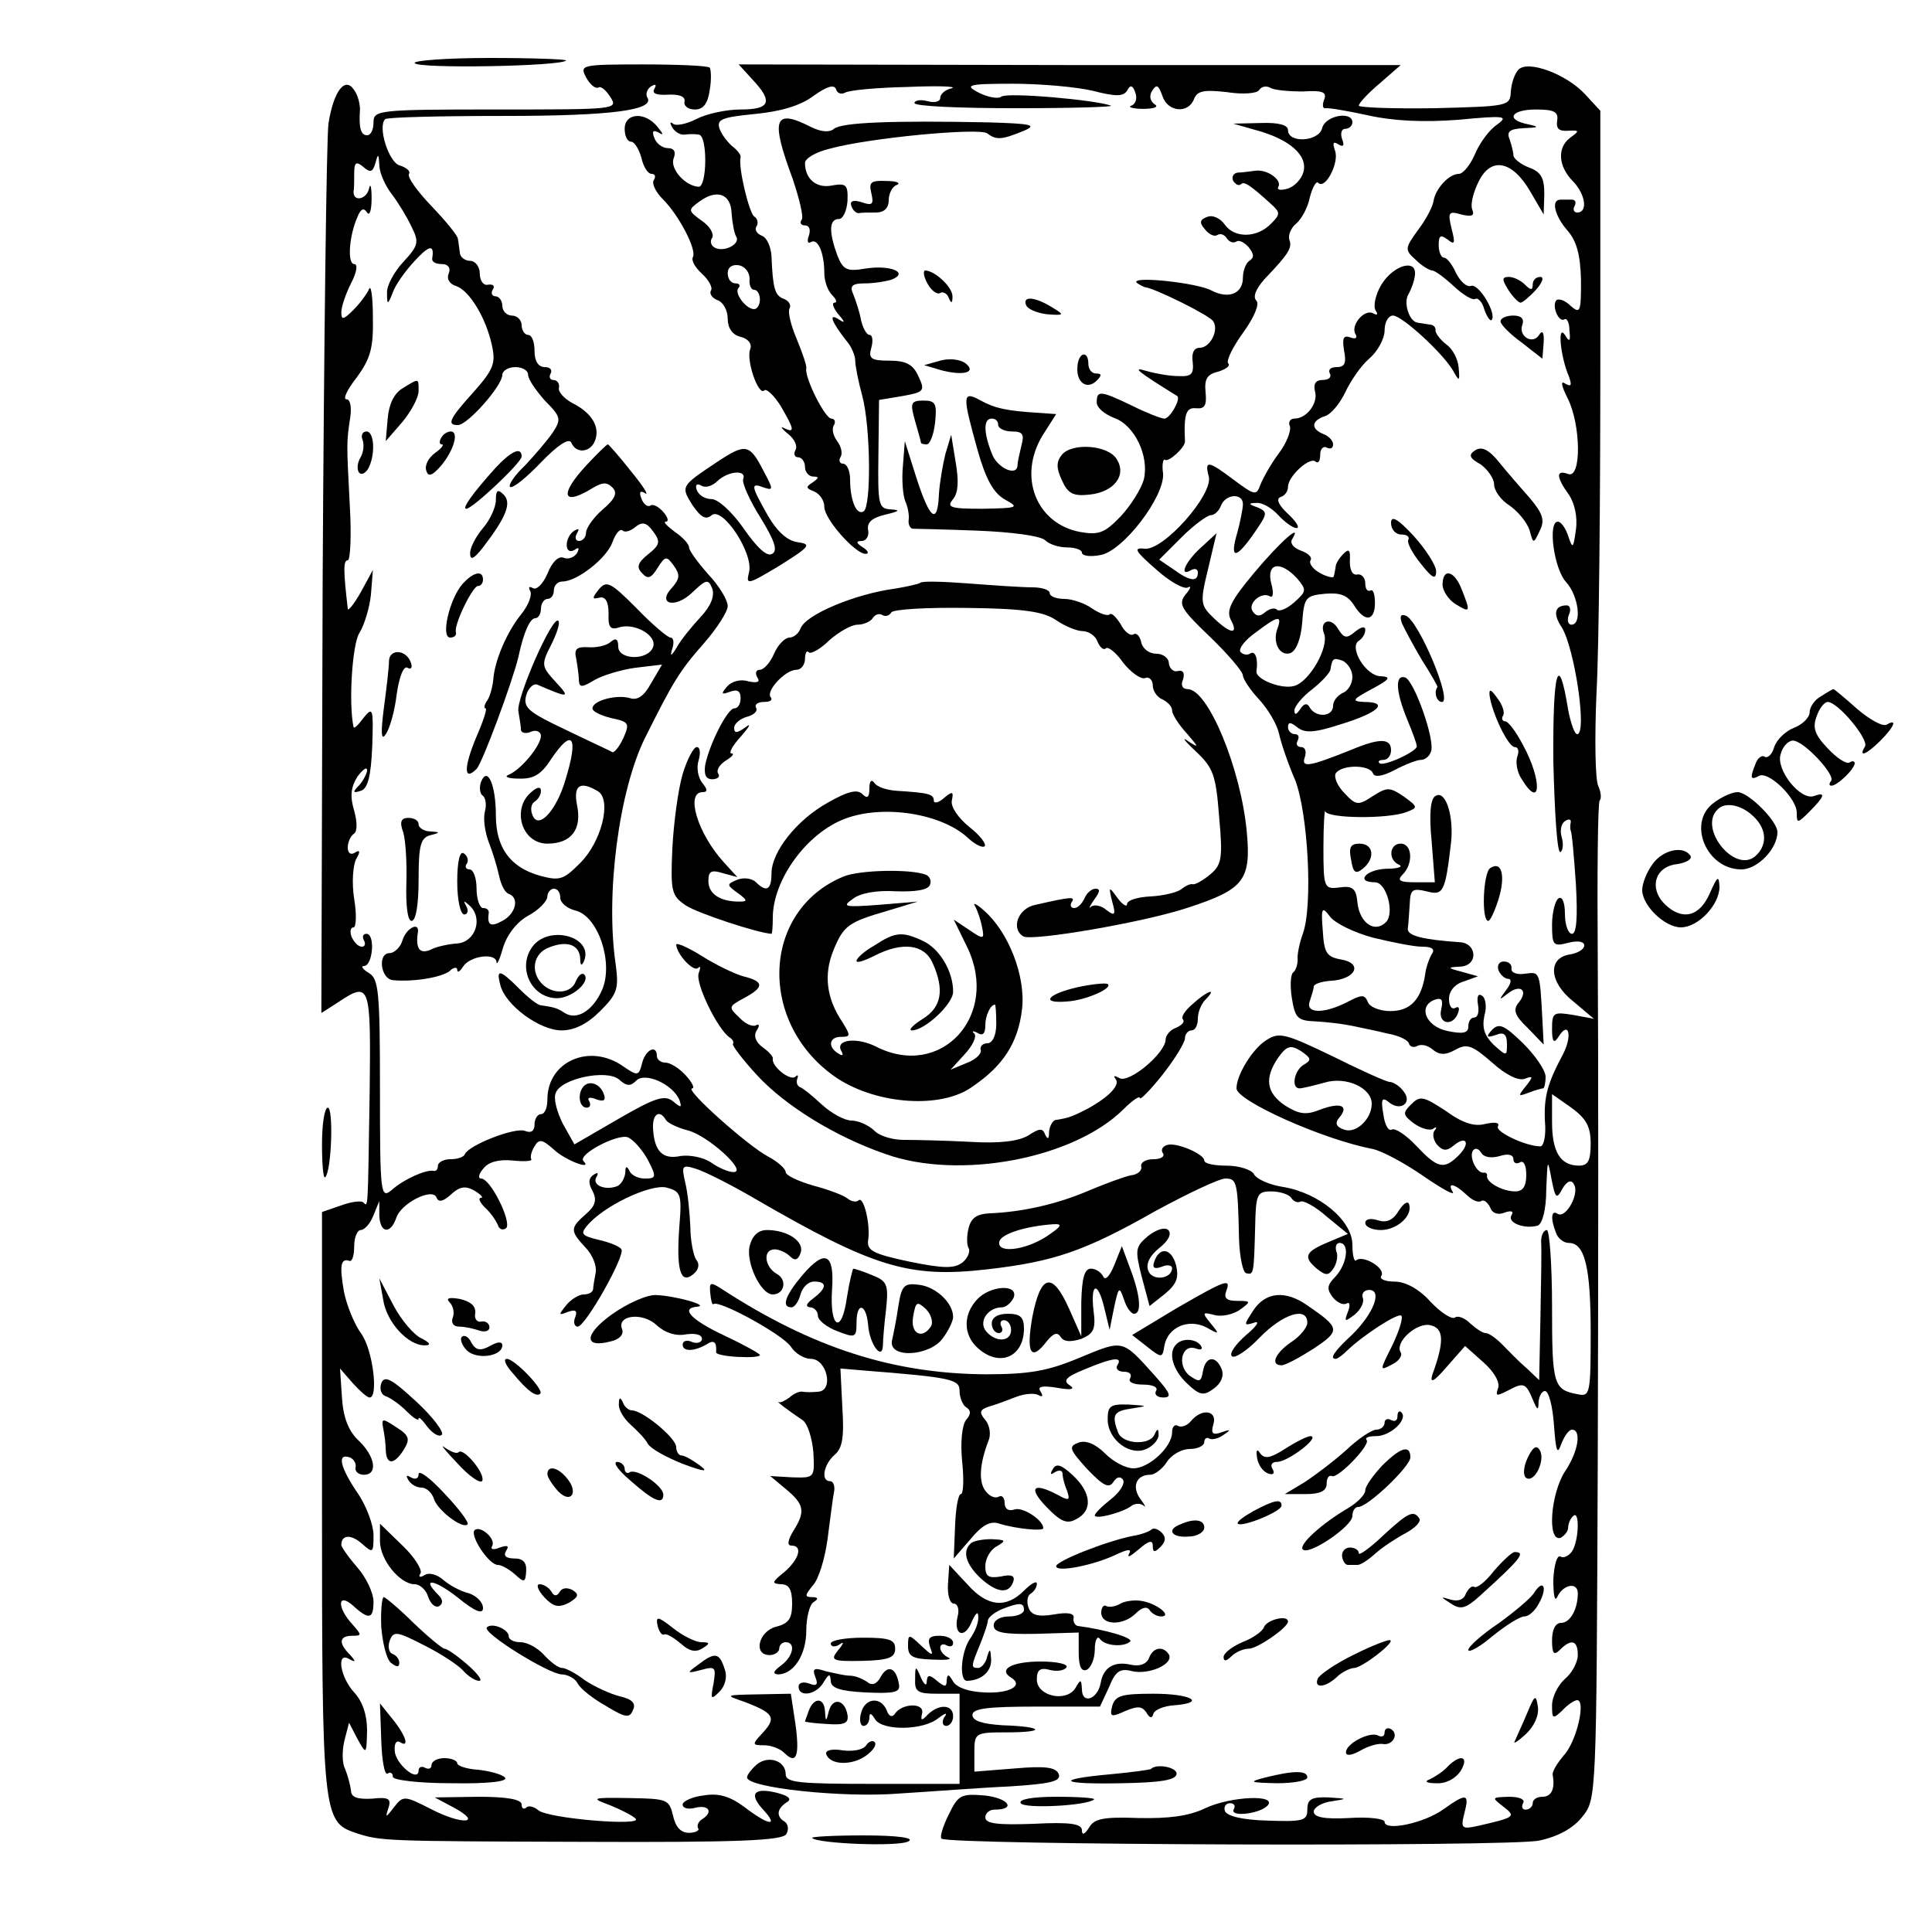 <?xml version="1.0" standalone="no"?>
<!DOCTYPE svg PUBLIC "-//W3C//DTD SVG 20010904//EN"
 "http://www.w3.org/TR/2001/REC-SVG-20010904/DTD/svg10.dtd">
<svg version="1.0" xmlns="http://www.w3.org/2000/svg"
 width="300pt" height="300pt" viewBox="0 0 300 300"
 preserveAspectRatio="xMidYMid meet">
<g transform="translate(0,300) scale(0.1,-0.1)"
fill="#000000" stroke="none">
<path d="M644 2902 c5 -9 227 -5 235 4 2 2 -51 4 -118 4 -67 0 -120 -4 -117
-8z"/>
<path d="M910 2880 c6 -11 14 -18 19 -16 4 3 12 -4 19 -15 12 -19 8 -19 -178
-19 -183 0 -190 -1 -190 -20 0 -11 -4 -20 -10 -20 -10 0 -13 12 -11 40 0 8 -3
22 -9 30 -14 22 -32 -1 -40 -52 -3 -24 -7 -344 -9 -712 l-2 -669 25 16 c51 34
52 30 50 -140 -3 -184 -2 -178 -10 -170 -3 3 -19 1 -35 -5 l-29 -10 0 -449 c0
-485 1 -498 52 -515 39 -13 44 -13 357 -14 237 -1 306 2 312 12 4 7 3 15 -2
19 -14 8 -13 20 2 30 9 5 5 10 -14 15 -36 9 -45 -1 -22 -26 25 -27 9 -25 -29
4 -23 17 -40 22 -64 18 -17 -2 -32 -9 -32 -14 0 -6 9 -8 20 -5 21 5 28 -7 10
-18 -6 -4 -8 -10 -6 -14 3 -3 -4 -7 -14 -7 -13 0 -21 9 -25 27 -6 25 -9 26
-68 27 -59 1 -60 0 -30 -11 17 -7 35 -16 40 -21 12 -12 -135 0 -151 13 -7 6
-16 8 -19 4 -4 -3 -7 -1 -7 5 0 8 -23 12 -67 12 l-68 -1 30 -16 c46 -25 12
-27 -36 -2 -41 21 -43 21 -57 3 -13 -17 -14 -17 -9 -2 5 15 1 18 -26 15 -22
-1 -32 2 -32 13 -1 8 -5 23 -9 33 -5 9 -5 29 -1 45 l7 27 13 -25 c14 -25 14
-25 15 13 0 24 -7 45 -20 59 -22 24 -28 64 -8 52 11 -6 11 -4 1 7 -18 18 -16
29 4 29 15 0 15 1 0 18 -24 26 -23 50 1 29 25 -23 32 -21 32 6 0 13 -11 37
-25 53 -14 16 -25 32 -25 35 0 16 15 17 32 2 17 -15 18 -15 18 13 0 16 -11 46
-25 66 -27 40 -32 62 -12 55 6 -2 11 -10 9 -16 -1 -6 5 -11 13 -11 22 0 18 28
-8 53 -16 15 -24 36 -26 67 l-3 45 20 -23 c11 -12 22 -22 26 -22 14 0 5 74
-13 99 -11 15 -23 45 -27 66 -7 40 -5 52 9 47 4 -1 7 9 7 23 0 14 5 25 10 25
6 0 15 10 20 23 l9 22 0 -22 c1 -28 17 -30 26 -5 7 24 58 49 63 32 3 -7 10 -6
22 5 14 13 23 14 37 6 10 -6 14 -11 10 -11 -5 0 -2 -7 6 -15 9 -8 17 -20 20
-27 2 -7 8 -9 13 -5 9 9 -24 77 -39 77 -5 0 -4 7 4 16 8 10 24 14 45 12 18 -2
31 -1 29 2 -2 3 0 12 5 20 7 12 12 11 30 -5 18 -17 61 -33 46 -18 -10 10 53
43 69 37 9 -4 22 -19 31 -35 14 -27 13 -29 -5 -29 -11 0 -22 6 -24 13 -4 7 -6
6 -6 -4 -1 -9 -7 -19 -13 -21 -19 -7 -39 2 -32 14 4 7 2 8 -4 4 -8 -5 -9 -13
-2 -25 7 -14 5 -23 -10 -36 -25 -22 -25 -26 -1 -52 11 -11 18 -29 16 -39 -2
-11 -4 -22 -4 -26 -1 -5 -7 -8 -15 -8 -7 0 -20 -8 -27 -17 -12 -15 -12 -16 3
-10 12 4 15 2 11 -9 -3 -7 -1 -14 4 -14 12 0 74 110 68 120 -3 5 -19 11 -36
15 -25 6 -28 9 -18 21 25 31 99 66 124 60 22 -6 24 -10 20 -59 -5 -67 1 -92
21 -76 9 7 11 16 5 23 -4 6 -9 29 -9 51 -1 22 -4 53 -8 69 -6 26 -5 28 17 21
13 -4 53 -24 89 -45 186 -108 241 -125 363 -111 104 12 151 28 262 91 50 27
98 50 108 50 18 0 19 -6 21 -95 1 -27 6 -51 11 -52 12 -3 12 -1 14 72 1 51 3
55 25 55 14 0 28 -5 31 -10 4 -6 10 -8 14 -6 4 3 23 -7 41 -23 l33 -27 -31
-13 c-36 -15 -39 -23 -16 -42 13 -10 17 -10 25 2 5 8 7 20 4 26 -2 7 0 13 5
13 16 0 12 -32 -6 -52 -14 -14 -14 -20 -4 -33 7 -8 16 -12 21 -9 5 3 6 -3 2
-13 -6 -16 -5 -16 11 -4 9 8 15 19 12 26 -2 6 2 12 10 12 21 0 7 -37 -27 -70
-27 -25 -35 -37 -25 -37 3 0 11 6 18 13 25 24 79 59 84 54 3 -3 -3 -23 -14
-46 -20 -40 -20 -40 -1 -30 11 5 17 14 14 19 -10 16 26 48 47 42 20 -5 21 -25
2 -77 -4 -14 3 -10 22 12 l29 33 28 -25 c17 -15 27 -32 23 -41 -4 -12 -2 -12
14 -4 26 14 29 13 40 -13 7 -17 9 -18 9 -4 1 9 5 17 10 17 6 0 12 -24 14 -53
3 -40 5 -47 11 -30 5 13 12 23 17 23 15 0 10 -34 -11 -65 -22 -34 -28 -109 -7
-103 6 3 12 10 12 16 0 5 3 14 8 18 10 10 9 -38 -2 -55 -5 -7 -13 -11 -18 -8
-5 3 -10 -13 -11 -36 0 -23 2 -35 6 -27 9 20 32 24 32 6 0 -25 -12 -46 -26
-46 -9 0 -14 -11 -14 -27 0 -21 3 -24 12 -15 18 18 28 15 28 -8 0 -11 -9 -28
-20 -37 -11 -10 -20 -28 -20 -41 0 -21 1 -22 16 -8 8 9 19 16 23 16 14 0 -1
-65 -21 -86 -10 -12 -18 -25 -17 -30 4 -22 -2 -34 -16 -34 -8 0 -15 -4 -15
-10 0 -5 -5 -10 -11 -10 -5 0 -7 4 -4 10 4 6 -6 10 -22 10 -27 -1 -27 -1 -9
-15 21 -16 18 -17 -38 -30 -27 -6 -28 -4 -22 20 8 30 3 31 -32 6 -30 -22 -92
-35 -92 -20 0 5 -25 8 -55 6 -38 -2 -55 1 -55 10 0 6 12 14 28 16 25 4 25 4
-5 6 -27 1 -33 -3 -33 -19 0 -17 -6 -19 -62 -17 -39 1 -63 7 -66 15 -2 6 1 12
8 12 6 0 9 -4 6 -9 -8 -13 39 -8 52 5 17 18 -57 15 -97 -4 -25 -12 -56 -16
-103 -15 -55 2 -69 -1 -77 -15 -7 -11 -11 -12 -11 -4 0 10 -18 13 -75 10 -55
-2 -75 0 -75 10 0 6 6 12 14 12 35 0 22 18 -15 22 -37 3 -41 1 -56 -30 -9 -18
-14 -35 -11 -37 9 -10 885 -13 928 -3 29 6 53 19 67 37 22 27 22 29 24 557 1
291 1 639 0 772 -1 134 0 246 3 249 3 3 2 13 -2 22 -5 9 -6 74 -3 144 4 71 6
303 6 517 l0 388 -24 26 c-29 31 -88 53 -103 38 -6 -6 -11 -21 -12 -34 -1 -23
-4 -23 -118 -26 -65 -1 -118 1 -118 4 0 4 15 20 33 35 l32 28 -514 0 -514 1
21 -23 c33 -35 28 -47 -18 -47 -23 0 -54 -7 -69 -15 -16 -8 -32 -11 -36 -7 -5
4 -5 1 -1 -6 4 -7 13 -12 19 -11 7 1 17 1 22 0 14 -1 13 -81 0 -81 -21 1 -45
28 -39 44 4 10 1 16 -9 16 -8 0 -18 7 -21 16 -4 10 -2 13 7 8 8 -5 7 -2 -2 9
-19 24 -51 22 -51 -3 0 -11 4 -20 10 -20 5 0 12 -11 16 -25 3 -14 10 -25 16
-25 5 0 7 -4 3 -10 -3 -5 3 -18 14 -29 26 -26 53 -79 47 -90 -3 -5 3 -16 14
-26 11 -10 17 -22 14 -26 -3 -5 2 -12 10 -15 9 -3 16 -16 16 -29 0 -14 7 -25
20 -28 12 -3 18 -11 15 -19 -7 -17 13 -74 22 -64 3 3 15 -8 25 -24 21 -36 23
-43 6 -35 -7 4 -5 0 6 -9 10 -8 15 -19 11 -25 -3 -6 -1 -11 4 -11 6 0 11 -7
11 -15 0 -8 6 -15 13 -15 9 0 9 -2 -1 -9 -11 -7 -11 -9 2 -14 9 -4 16 -14 16
-24 0 -19 48 -73 64 -73 6 0 4 5 -4 10 -11 7 -11 10 -2 10 7 0 12 8 10 17 -2
12 6 19 27 24 21 5 24 7 9 8 -20 1 -21 6 -20 85 l1 85 36 6 c34 6 36 8 25 31
-8 18 -19 24 -45 24 -28 0 -33 3 -28 20 3 11 2 20 -3 20 -4 0 -10 10 -13 23
-2 12 -8 30 -12 40 -6 13 -2 17 18 17 14 0 33 3 42 6 27 11 -3 23 -41 17 -29
-5 -35 -2 -44 21 -13 36 -13 56 3 56 6 0 12 13 13 28 1 25 -2 28 -24 24 -24
-5 -42 10 -42 35 0 7 17 17 38 22 61 17 232 33 245 24 14 -11 23 -10 57 4 21
9 12 11 -55 13 -150 3 -228 0 -240 -10 -7 -6 -20 -5 -36 3 -57 29 -63 13 -28
-81 10 -30 17 -58 14 -63 -4 -5 -1 -9 5 -9 7 0 9 -7 6 -16 -3 -8 -2 -13 3 -10
11 7 21 -17 21 -48 0 -12 5 -27 12 -34 7 -7 8 -12 4 -12 -5 0 -2 -8 5 -17 12
-14 12 -16 0 -8 -15 9 -9 -6 14 -35 7 -8 13 -22 13 -30 0 -8 5 -33 11 -55 13
-49 14 -172 2 -179 -11 -7 -21 17 -21 50 0 13 -5 24 -11 24 -5 0 -7 5 -4 10 4
6 1 17 -5 25 -6 8 -9 19 -5 25 3 5 1 10 -4 10 -10 0 -42 64 -39 78 1 4 -6 24
-15 46 -9 21 -14 42 -11 47 3 5 -1 12 -9 15 -14 5 -17 17 -19 66 -1 15 -7 29
-15 32 -8 3 -12 10 -8 15 3 5 1 12 -4 15 -8 6 -25 77 -21 92 1 3 -5 11 -13 17
-8 7 -17 19 -20 28 -4 14 5 17 55 22 41 4 71 13 91 28 21 15 32 18 35 11 2 -7
8 -9 14 -6 6 4 50 8 97 9 47 2 78 1 69 -2 -10 -2 -18 -9 -18 -15 0 -6 -9 -8
-20 -5 -11 3 -20 1 -20 -3 0 -5 71 -8 158 -8 86 0 153 2 147 4 -24 9 -161 21
-170 14 -5 -4 -21 -1 -35 6 -23 12 -18 14 53 14 43 0 99 -5 124 -11 35 -9 47
-9 53 0 5 10 9 9 13 -3 3 -8 1 -17 -6 -20 -7 -2 2 -5 18 -5 17 0 25 3 18 7 -7
5 -9 13 -4 21 7 11 10 9 16 -8 8 -25 40 -28 49 -5 5 13 15 15 51 11 25 -4 47
-2 50 3 4 6 11 7 17 4 6 -4 29 -6 51 -6 31 2 38 -1 33 -13 -3 -8 -2 -14 2 -13
4 1 34 -4 66 -11 40 -9 87 -11 140 -7 74 7 79 6 60 -8 -12 -8 -27 -29 -34 -46
-7 -16 -18 -30 -25 -30 -15 0 -36 -23 -39 -42 -1 -8 -11 -28 -24 -45 -21 -29
-21 -31 -3 -47 9 -9 21 -16 25 -16 4 0 19 -11 33 -24 15 -14 30 -23 34 -20 4
2 11 -5 14 -17 4 -11 9 -18 11 -16 9 9 -20 58 -32 53 -6 -2 -16 6 -23 20 -6
13 -14 24 -19 24 -4 0 -8 9 -8 19 0 16 3 17 14 9 11 -9 12 -6 6 17 -6 25 -5
28 15 22 17 -4 21 -2 17 8 -3 8 2 27 10 43 19 39 52 33 80 -15 l21 -36 1 32
c0 25 -5 34 -24 41 -13 5 -24 14 -24 19 0 5 -3 16 -6 25 -5 12 1 16 22 17 24
1 25 2 7 6 -36 7 -27 23 12 23 29 0 35 -4 33 -17 -2 -13 3 -17 17 -16 18 1 18
0 3 -11 -20 -15 -19 -44 5 -68 19 -20 23 -48 6 -48 -5 0 -7 5 -4 10 3 6 1 10
-4 10 -6 0 -14 0 -18 0 -15 0 -9 -25 11 -48 14 -16 20 -37 21 -77 0 -49 -1
-53 -16 -40 -8 8 -18 12 -22 9 -8 -8 3 -35 12 -30 4 3 8 -5 8 -17 2 -17 0 -19
-7 -7 -12 18 -7 -34 6 -64 5 -14 4 -17 -5 -12 -8 6 -7 -2 3 -22 21 -41 22
-126 1 -118 -19 7 -19 -4 1 -32 9 -13 14 -35 11 -55 -4 -29 -5 -30 -12 -9 -4
12 -11 22 -16 22 -16 0 -6 -74 13 -94 19 -21 25 -66 8 -66 -5 0 -7 7 -4 15 4
8 2 15 -3 15 -19 0 -22 -13 -8 -34 20 -32 40 -166 24 -166 -4 0 -10 17 -14 38
-15 93 -24 61 -23 -80 2 -80 6 -144 11 -141 4 2 5 13 2 23 -3 10 -1 21 5 25 6
4 10 3 9 -2 -1 -4 -1 -10 0 -13 2 -3 5 -40 8 -82 3 -53 1 -78 -6 -78 -6 0 -11
14 -11 31 0 17 -4 28 -10 24 -5 -3 -10 -22 -10 -41 0 -32 2 -34 25 -28 15 4
25 2 25 -4 0 -6 -10 -12 -22 -14 -35 -5 -33 -43 5 -73 l32 -27 -32 6 c-31 5
-33 4 -33 -22 0 -20 3 -23 10 -12 16 26 22 2 7 -27 -24 -45 -30 -66 -28 -105
2 -21 -2 -38 -7 -38 -23 0 -71 23 -66 31 3 6 -4 7 -19 4 -17 -5 -36 1 -62 20
-35 23 -40 24 -54 10 -13 -13 -13 -16 4 -29 11 -8 24 -12 30 -9 5 4 7 3 3 -2
-4 -4 -3 -14 3 -22 9 -10 15 -11 26 -2 20 17 27 4 8 -15 -23 -23 -33 -20 -66
15 -16 17 -33 28 -38 25 -5 -3 -11 8 -13 24 -4 23 -2 27 8 19 19 -16 38 -1 23
17 -6 8 -16 14 -21 14 -5 0 -45 18 -89 40 -75 36 -83 38 -104 24 -20 -13 -45
-53 -45 -74 0 -19 133 -79 211 -94 15 -3 50 -22 79 -42 29 -20 49 -31 46 -25
-10 16 3 13 21 -4 8 -8 18 -13 23 -10 4 3 10 -2 14 -10 3 -9 12 -12 22 -8 11
4 15 2 11 -4 -7 -12 21 -22 41 -16 7 3 13 25 13 56 2 47 2 49 8 17 6 -31 8
-33 17 -16 7 12 14 15 18 7 9 -14 -12 -53 -25 -46 -10 7 -12 -6 -3 -29 3 -9
12 -16 20 -16 25 0 34 -38 34 -139 0 -95 -1 -100 -20 -96 -38 7 -40 15 -40
136 0 65 -4 119 -8 119 -5 0 -9 -8 -9 -18 1 -9 0 -62 -1 -116 l-2 -99 -20 19
c-12 10 -28 27 -38 37 -9 9 -20 17 -25 17 -5 0 -15 7 -24 15 -8 8 -19 13 -24
9 -5 -3 -22 8 -38 25 -18 20 -39 31 -56 31 -14 0 -24 4 -20 9 7 12 -29 33 -39
24 -3 -3 -6 7 -6 24 0 38 -52 81 -108 90 -20 3 -41 12 -45 20 -4 7 -24 13 -42
13 -19 0 -35 3 -35 8 0 10 -44 29 -58 24 -7 -2 -10 -8 -6 -13 3 -5 -4 -9 -15
-9 -12 0 -20 -5 -19 -11 2 -6 -5 -13 -16 -14 -10 -2 -40 -13 -66 -24 -49 -21
-103 -33 -153 -35 -20 -1 -29 -7 -33 -23 -3 -12 -3 -26 0 -31 3 -5 -1 -15 -9
-22 -13 -10 -29 -10 -83 1 -56 12 -66 17 -64 33 4 24 -7 70 -15 62 -3 -3 -11
-2 -17 3 -6 5 -30 14 -53 20 -24 7 -43 16 -43 21 0 5 -12 16 -27 24 -31 16
-132 106 -118 106 4 0 0 9 -10 20 -10 11 -24 20 -32 20 -7 0 -13 5 -13 10 0
19 -18 10 -23 -11 -5 -20 -7 -20 -29 -5 -52 37 -118 8 -118 -51 0 -13 -4 -23
-10 -23 -5 0 -10 -7 -10 -16 0 -10 -5 -14 -15 -10 -15 6 -87 -22 -93 -36 -2
-5 -12 -8 -23 -8 -10 0 -19 -5 -19 -10 0 -6 -3 -9 -7 -8 -12 2 -46 -13 -65
-30 -17 -14 -18 -6 -18 156 0 152 -2 172 -17 181 -10 6 -13 11 -8 11 14 0 18
50 4 50 -5 0 -7 -4 -4 -10 3 -5 2 -10 -3 -10 -6 0 -12 7 -16 15 -3 8 -2 15 3
15 4 0 5 20 1 44 -4 25 -2 52 3 62 7 12 6 15 -2 10 -6 -4 -11 -1 -11 8 0 8 4
17 9 21 6 3 6 18 1 36 -7 23 -5 37 5 53 8 11 15 16 15 10 0 -5 -6 -16 -12 -23
-11 -11 -10 -13 2 -9 11 3 16 22 18 69 2 59 1 62 -13 45 -8 -11 -15 -18 -16
-15 -8 37 -2 129 9 146 8 13 16 40 18 60 l3 38 -19 -35 c-11 -19 -20 -30 -20
-25 -7 60 -7 75 0 75 4 0 6 39 3 88 -5 96 -5 95 1 135 2 15 0 27 -6 27 -6 0 1
15 16 34 21 29 26 45 25 93 0 32 -3 52 -6 44 -3 -7 -14 -22 -24 -32 -16 -16
-19 -16 -19 -4 0 9 7 29 15 45 9 17 11 30 5 30 -11 0 -8 44 5 73 5 13 10 15
15 7 4 -6 7 4 7 22 0 18 -2 25 -4 15 -4 -17 -25 -21 -24 -4 1 4 1 17 1 28 0
17 3 19 14 10 11 -10 15 -8 19 6 4 15 5 15 6 -3 0 -12 9 -32 19 -45 10 -13 24
-36 31 -51 12 -24 11 -29 -13 -55 -14 -15 -26 -37 -25 -48 0 -19 1 -19 9 1 4
12 20 34 34 49 23 25 31 26 27 3 0 -5 6 -8 15 -8 10 0 14 -6 11 -14 -4 -9 1
-17 11 -20 21 -7 47 -50 56 -93 6 -27 2 -37 -28 -71 -38 -42 -43 -52 -25 -52
15 0 69 61 69 78 0 6 9 12 20 12 11 0 20 -5 20 -12 0 -7 12 -24 26 -40 25 -25
26 -29 12 -50 -9 -13 -28 -35 -43 -51 -16 -15 -26 -30 -23 -33 4 -3 25 14 48
38 26 27 43 38 47 31 7 -18 30 -16 37 3 8 21 -5 43 -35 58 -13 7 -23 18 -21
24 1 7 -3 12 -9 12 -5 0 -7 5 -4 10 3 6 -1 10 -9 10 -10 0 -16 9 -16 25 0 14
-4 25 -10 25 -5 0 -10 7 -10 15 0 8 -7 15 -15 15 -8 0 -15 7 -15 15 0 8 -5 15
-11 15 -5 0 -7 5 -4 10 4 6 1 9 -7 8 -7 -2 -13 6 -13 17 0 11 -7 20 -15 20 -8
0 -16 6 -16 13 -1 6 -2 16 -3 21 0 5 -19 28 -41 51 -22 23 -38 45 -35 50 3 4
-4 10 -14 13 -17 4 -35 60 -23 72 3 3 85 5 183 5 169 0 237 9 224 29 -3 5 0
13 6 17 7 4 9 3 5 -4 -4 -7 3 -10 21 -9 18 1 27 -3 26 -10 -2 -7 5 -13 16 -13
13 0 20 9 23 30 3 17 2 32 0 35 -3 3 -50 5 -104 5 -96 0 -98 -1 -88 -20z m226
-211 c1 -14 4 -31 7 -36 8 -12 -20 -26 -34 -17 -5 3 -7 10 -3 15 3 6 -4 18
-16 26 -22 16 -22 17 -4 30 27 20 49 12 50 -18z m28 -102 c-1 -9 2 -17 7 -17
5 0 9 -7 9 -15 0 -8 -4 -15 -9 -15 -13 0 -32 26 -24 33 3 4 1 7 -5 7 -7 0 -12
7 -12 16 0 9 7 14 18 12 9 -2 16 -11 16 -21z m861 -1220 c-15 -8 -21 -37 -7
-37 4 0 21 4 39 9 33 10 73 -8 73 -33 0 -24 -25 -47 -43 -40 -12 4 -15 10 -7
19 15 18 2 24 -30 12 -22 -9 -33 -7 -54 6 -30 20 -33 43 -11 75 13 18 19 20
35 10 16 -11 17 -14 5 -21z m-1037 -25 c14 14 57 -6 67 -30 4 -12 3 -13 -10
-2 -13 10 -27 6 -84 -27 l-69 -40 -18 32 c-9 18 -15 39 -11 48 8 22 78 37 98
21 12 -11 18 -11 27 -2z m1482 -98 c0 -26 -4 -34 -18 -34 -29 0 -42 21 -42 68
l0 43 30 -21 c23 -17 30 -29 30 -56z m-1436 37 c3 -5 18 -12 33 -16 31 -7 95
-65 72 -65 -8 0 -24 7 -35 15 -12 8 -33 12 -47 10 -28 -6 -41 7 -43 43 -1 22
10 30 20 13z m1295 -56 c13 4 21 2 21 -5 0 -6 5 -8 10 -5 6 4 10 -5 10 -19 0
-18 -5 -26 -17 -26 -20 0 -45 14 -44 24 1 3 -2 6 -5 5 -11 -1 -23 24 -17 34 3
5 9 4 13 -3 4 -7 16 -9 29 -5z m-704 -125 c-34 -22 -79 -27 -73 -7 5 12 42 23
83 26 16 1 14 -3 -10 -19z"/>
<path d="M907 1314 c-11 -11 -8 -34 4 -34 5 0 7 4 4 10 -4 6 1 7 11 3 11 -4
15 -2 12 7 -5 16 -21 23 -31 14z"/>
<path d="M2053 2801 c-5 -21 -53 -24 -53 -3 0 8 -15 12 -42 11 l-43 -1 35 -10
c52 -14 81 -39 74 -65 -3 -11 -14 -23 -25 -26 -10 -3 -17 -2 -14 3 6 10 -16
27 -35 25 -8 -1 -21 -3 -28 -3 -7 -1 -10 -7 -7 -13 4 -6 9 -8 12 -5 5 5 15 -2
48 -32 13 -12 13 -15 -1 -29 -22 -23 -57 -23 -72 -2 -7 10 -19 16 -28 12 -11
-4 -12 -9 -3 -19 6 -8 15 -12 19 -9 5 3 11 1 15 -5 4 -6 10 -8 15 -5 4 3 13
-2 19 -9 8 -10 9 -16 1 -21 -5 -3 -10 -15 -10 -26 0 -25 -22 -34 -49 -20 -22
12 -126 23 -116 12 4 -3 10 -6 13 -7 14 -1 101 -44 106 -53 9 -14 -5 -41 -21
-41 -9 0 -13 -8 -11 -22 2 -19 -2 -23 -22 -22 -14 0 -36 4 -50 8 -23 7 -15 0
48 -39 6 -4 -11 -35 -20 -35 -5 0 -28 9 -50 20 -50 24 -55 24 -55 5 0 -8 12
-18 27 -24 32 -11 55 -60 46 -96 -4 -14 -20 -40 -36 -57 -25 -26 -34 -29 -63
-24 -68 13 -97 86 -58 150 l21 33 -28 2 c-49 3 -67 7 -89 19 -29 16 -29 9 -5
-77 13 -46 25 -67 43 -77 22 -12 20 -13 -35 -14 -50 0 -57 2 -46 15 8 10 9 28
4 57 l-7 43 -9 -30 c-4 -16 -9 -45 -10 -62 -2 -49 -14 -40 -35 25 l-18 57 -3
-39 c-2 -21 0 -46 4 -55 4 -9 6 -22 5 -28 -1 -7 2 -13 6 -14 4 0 50 -1 101 -3
52 -2 98 -8 105 -15 6 -6 21 -11 34 -11 13 0 23 -4 23 -8 0 -5 12 -7 28 -4 35
5 101 91 98 127 -2 13 0 23 3 21 6 -4 32 20 31 29 -2 43 2 53 18 51 13 -1 16
5 14 25 -2 20 2 28 20 32 12 4 19 9 15 13 -3 4 7 25 23 47 18 25 26 45 21 50
-6 6 -1 18 12 33 38 40 44 49 39 62 -2 7 3 19 11 25 8 7 18 25 21 41 4 15 10
26 13 22 11 -11 33 32 26 50 -4 12 -3 15 5 10 8 -5 10 -2 6 8 -3 9 -1 16 5 16
6 0 11 5 11 10 0 18 -42 11 -47 -9z m-503 -461 c0 -5 10 -10 21 -10 17 0 20
-4 15 -22 -3 -13 -6 -26 -6 -30 0 -19 -32 -5 -40 18 -13 33 -13 54 0 54 6 0
10 -4 10 -10z"/>
<path d="M1353 2700 c4 -17 2 -20 -15 -14 -13 4 -19 2 -16 -6 2 -6 7 -11 11
-11 4 1 16 1 27 1 13 0 20 7 20 19 0 11 6 22 13 24 6 3 -1 6 -17 6 -24 1 -27
-2 -23 -19z"/>
<path d="M2145 2558 c-9 -15 -13 -33 -9 -40 4 -6 3 -8 -3 -5 -14 9 -37 -19
-28 -32 3 -6 0 -8 -8 -5 -11 4 -13 -1 -10 -20 4 -20 1 -26 -11 -26 -10 0 -14
-4 -11 -10 3 -5 -1 -10 -11 -10 -11 0 -15 -6 -12 -18 5 -18 -13 -42 -32 -42
-7 0 -10 -6 -7 -12 2 -7 -5 -26 -18 -43 -12 -16 -24 -38 -28 -48 -6 -17 -9
-16 -40 7 -41 31 -47 32 -40 6 7 -28 -71 -116 -100 -112 -18 2 -14 -4 18 -32
21 -19 44 -32 50 -28 5 3 4 -2 -4 -11 -12 -15 -7 -23 38 -66 28 -27 51 -54 51
-60 0 -5 11 -22 25 -37 14 -15 28 -39 31 -53 3 -14 14 -47 25 -72 20 -51 28
-195 12 -239 -5 -14 -9 -32 -8 -40 0 -8 -3 -17 -7 -20 -4 -3 -5 -21 -2 -40 5
-31 9 -35 37 -36 18 -1 43 -4 57 -7 14 -3 39 -8 55 -12 17 -3 32 -10 33 -16 2
-5 8 -6 13 -3 6 3 16 1 24 -6 10 -8 19 -9 35 0 18 10 26 7 57 -20 21 -19 41
-29 51 -25 13 5 13 3 1 -12 -12 -15 -12 -16 4 -10 10 4 21 7 23 7 2 0 4 8 4
18 0 10 -16 33 -35 52 -29 28 -37 32 -48 21 -10 -11 -9 -13 6 -8 12 5 17 1 17
-14 0 -19 0 -20 -21 -1 -14 14 -18 26 -14 45 4 13 2 28 -4 31 -6 4 -8 -2 -6
-14 2 -11 0 -20 -6 -20 -5 0 -9 -6 -9 -14 0 -10 -8 -12 -32 -7 -35 7 -47 40
-19 49 10 3 12 -1 9 -15 -6 -23 18 -28 26 -6 3 8 1 11 -4 8 -6 -3 -10 3 -10
14 0 12 9 23 23 27 l22 8 -25 7 c-23 6 -23 7 -3 8 29 1 27 37 -1 38 -57 4 -81
10 -80 21 1 6 2 24 3 38 1 23 4 25 26 20 26 -7 29 -2 38 74 5 42 -8 84 -24 74
-8 -4 -10 -29 -6 -70 l5 -64 -31 0 c-24 0 -28 3 -19 12 17 17 15 48 -3 48 -18
0 -20 -26 -2 -33 6 -3 -3 -6 -20 -6 -32 -1 -49 -21 -18 -21 18 0 31 -48 17
-62 -17 -17 -40 -2 -44 29 -2 23 -7 28 -28 25 -24 -3 -25 -1 -25 63 0 36 2 61
3 55 4 -11 97 -12 126 -1 18 7 18 8 -4 24 -22 15 -26 15 -48 1 -23 -15 -26
-15 -44 4 -11 11 -17 25 -14 31 9 14 53 14 58 0 2 -6 14 -5 33 5 17 9 35 16
41 16 7 0 14 6 16 13 7 17 -26 110 -40 115 -16 5 -15 -21 3 -65 8 -19 15 -38
15 -42 0 -8 -52 -32 -58 -26 -3 3 0 5 6 5 7 0 12 7 12 15 0 19 -18 19 -61 1
-65 -26 -79 -29 -73 -12 3 9 1 16 -6 16 -6 0 -8 5 -5 10 3 6 1 10 -4 10 -6 0
-11 5 -11 11 0 8 4 8 14 0 12 -10 27 -9 70 5 58 18 73 34 34 34 -20 1 -18 4
12 20 28 15 31 19 14 20 -23 0 -50 45 -34 55 6 4 10 11 10 17 0 6 -6 5 -16 -3
-13 -11 -17 -10 -26 4 -11 20 -30 13 -22 -7 8 -20 -22 -74 -46 -81 -19 -6 -61
10 -59 23 3 19 -2 33 -10 27 -5 -3 -12 -1 -15 3 -3 5 8 19 24 30 34 26 41 27
34 7 -9 -22 3 -45 20 -39 9 4 16 22 18 47 3 39 5 42 35 45 24 2 35 -2 45 -17
17 -28 33 -26 33 3 0 13 -3 22 -7 19 -5 -2 -8 3 -8 11 0 9 -6 15 -12 14 -8 -2
-12 7 -12 20 1 18 -1 21 -10 12 -6 -6 -12 -15 -12 -20 -1 -6 -2 -12 -3 -15 0
-3 -10 -1 -21 5 -11 6 -18 15 -15 20 3 5 -4 11 -15 15 -11 4 -17 11 -14 17 18
29 -19 -4 -59 -52 -36 -43 -43 -58 -36 -72 13 -24 0 -23 -26 2 -21 20 -22 24
-9 77 l13 55 -25 -23 c-24 -22 -34 -46 -14 -34 6 3 10 1 10 -4 0 -15 -12 -14
-38 5 l-22 15 35 35 c19 19 40 34 45 34 6 0 13 7 16 15 7 18 34 20 34 2 0 -6
-4 -27 -9 -45 -12 -41 -2 -41 27 1 20 29 21 32 5 39 -15 5 -15 7 -2 7 9 1 24
-8 34 -19 10 -11 23 -20 28 -20 6 0 0 10 -13 22 -14 13 -19 23 -12 26 7 2 12
9 12 16 0 17 35 48 43 39 4 -3 7 1 7 11 0 9 5 14 10 11 6 -3 10 -1 10 5 0 6
-7 13 -15 16 -20 8 -19 21 3 28 9 3 23 20 31 37 8 17 24 41 37 52 13 11 24 31
24 44 0 13 6 23 13 23 14 0 77 -58 93 -85 10 -18 11 -18 9 4 -1 13 -9 29 -19
36 -9 7 -17 17 -17 22 1 4 -3 9 -9 9 -5 1 -14 2 -19 3 -13 2 -22 31 -14 44 4
7 9 20 10 29 4 27 -33 17 -52 -14z m-131 -456 c15 -18 15 -20 -4 -37 -11 -10
-23 -15 -27 -12 -3 4 -12 2 -19 -4 -8 -7 -14 -6 -19 2 -8 12 14 31 27 23 5 -3
6 6 2 20 -8 32 14 36 40 8z m86 -153 c0 -11 -7 -22 -15 -25 -8 -4 -15 -12 -15
-20 0 -17 -26 -19 -36 -3 -4 8 -9 7 -15 -2 -6 -9 -9 -10 -9 -2 0 6 12 21 28
33 15 12 28 26 28 31 3 17 4 18 19 13 8 -4 15 -15 15 -25z m32 -405 c29 -7 63
-14 76 -14 16 0 21 -4 15 -12 -4 -7 -9 -21 -10 -31 -6 -39 -23 -57 -54 -57
-16 0 -32 6 -35 14 -5 12 -9 12 -32 0 -37 -19 -66 -18 -58 2 3 9 6 19 6 22 0
4 12 8 26 9 39 2 51 27 17 33 -23 4 -27 10 -29 45 -3 36 -1 38 11 22 7 -10 37
-25 67 -33z"/>
<path d="M1440 2560 c6 -11 15 -18 20 -15 4 3 11 -1 13 -7 4 -10 6 -9 6 1 1
14 -26 40 -42 41 -4 0 -3 -9 3 -20z"/>
<path d="M2342 2550 c7 -11 16 -20 19 -20 3 0 14 9 24 20 10 11 13 20 7 20 -7
0 -12 -5 -12 -12 0 -9 -3 -9 -12 0 -7 7 -18 12 -25 12 -11 0 -11 -4 -1 -20z"/>
<path d="M1593 2527 c2 -7 17 -13 33 -15 27 -2 27 -1 9 10 -27 17 -47 19 -42
5z"/>
<path d="M2330 2501 c0 -5 15 -20 33 -33 l32 -25 2 25 c1 16 -2 20 -7 12 -10
-16 -33 -2 -26 16 3 9 -2 14 -14 14 -11 0 -20 -4 -20 -9z"/>
<path d="M1460 2440 l-25 -7 27 -8 c35 -9 55 -3 37 11 -8 6 -25 8 -39 4z"/>
<path d="M1673 2430 c-2 -24 15 -36 30 -21 8 8 8 11 -1 11 -7 0 -12 7 -12 15
0 22 -16 18 -17 -5z"/>
<path d="M625 2397 c-13 -8 -21 -24 -23 -47 l-3 -35 26 30 c14 17 25 38 25 48
0 20 1 20 -25 4z"/>
<path d="M1421 2346 c5 -17 9 -32 9 -33 0 -2 4 -3 9 -3 5 0 11 15 13 34 3 29
1 34 -18 34 -20 0 -21 -4 -13 -32z"/>
<path d="M563 2317 c3 -8 1 -20 -3 -27 -5 -8 -6 -18 -3 -23 3 -5 9 -3 14 4 12
20 11 59 -2 59 -6 0 -9 -6 -6 -13z"/>
<path d="M685 2320 c-3 -5 -3 -10 1 -10 4 0 0 -6 -10 -13 -11 -8 -17 -20 -14
-28 3 -10 9 -8 23 8 20 24 28 53 15 53 -5 0 -12 -4 -15 -10z"/>
<path d="M911 2278 c-43 -46 -38 -65 9 -36 15 9 22 10 31 1 8 -8 5 -17 -15
-34 -14 -12 -26 -29 -26 -36 0 -7 -5 -13 -11 -13 -5 0 -7 5 -3 12 4 7 3 8 -4
4 -7 -4 -12 -14 -12 -22 0 -9 5 -12 12 -8 7 5 8 3 4 -5 -5 -7 -14 -10 -21 -7
-8 3 -18 -7 -25 -25 -7 -16 -17 -26 -23 -22 -5 3 -7 1 -4 -4 4 -6 -2 -22 -13
-36 -23 -28 -42 -73 -44 -102 -1 -11 -5 -26 -9 -32 -5 -7 -6 -13 -3 -13 3 0
-4 -21 -15 -46 -19 -46 -19 -68 1 -48 9 9 56 136 65 174 8 38 18 60 26 60 5 0
9 7 9 15 0 8 5 15 10 15 6 0 10 6 10 13 0 8 6 14 13 14 23 0 69 36 78 61 5 14
12 22 16 18 3 -3 12 -1 20 6 10 8 17 7 27 -7 12 -16 11 -21 -8 -36 -16 -13
-18 -20 -9 -29 9 -10 14 -8 24 8 12 19 14 19 25 4 10 -14 10 -20 -2 -34 -25
-26 4 -34 31 -8 22 21 25 21 31 6 4 -11 -2 -27 -18 -44 -14 -15 -31 -36 -37
-47 -9 -15 -11 -15 -7 -2 3 9 2 17 -3 17 -4 0 -28 20 -53 46 -40 40 -46 43
-58 29 -11 -14 -11 -16 1 -13 9 2 14 -6 14 -25 -1 -21 3 -26 17 -21 24 7 59
-13 52 -31 -8 -21 -54 -20 -54 1 0 12 -4 14 -12 7 -7 -6 -23 -9 -35 -8 -18 1
-22 -3 -18 -19 2 -12 4 -27 4 -34 1 -10 6 -9 24 2 12 7 41 16 63 19 l42 5 -17
-29 c-11 -20 -21 -27 -33 -23 -21 6 -58 -4 -58 -16 0 -5 13 -11 29 -15 28 -6
29 -8 19 -31 -6 -13 -14 -23 -17 -22 -3 2 -36 17 -73 35 -57 27 -66 34 -61 53
3 11 11 19 17 17 51 -22 52 -21 28 5 -21 23 -22 26 -6 57 9 18 14 34 11 37 -9
9 -66 -121 -62 -141 2 -11 4 -24 4 -29 1 -4 8 -6 16 -2 8 3 15 0 15 -7 -1 -16
-31 -52 -50 -60 -8 -3 -1 -6 15 -6 23 -1 35 6 50 29 34 51 44 37 23 -31 -14
-48 -42 -78 -51 -55 -4 9 -2 18 3 21 6 4 10 11 10 17 0 7 -6 6 -15 -2 -31 -26
-15 -80 25 -80 37 0 54 22 46 60 -6 31 5 38 33 21 21 -14 5 -79 -29 -112 -25
-25 -31 -27 -61 -19 -47 13 -69 44 -69 94 0 47 -13 77 -23 52 -3 -8 -2 -18 2
-21 5 -3 7 -14 4 -25 -3 -11 0 -32 6 -48 6 -15 13 -38 16 -52 3 -14 9 -26 15
-28 17 -6 11 -31 -10 -42 -18 -10 -24 -7 -21 13 0 4 -3 7 -9 7 -5 0 -10 14
-10 30 0 17 -5 30 -11 30 -5 0 -8 4 -4 9 3 5 1 12 -5 16 -6 4 -10 -13 -10 -44
0 -29 5 -51 11 -51 5 0 7 6 3 13 -5 9 -4 9 5 1 22 -20 9 -57 -19 -59 -14 -1
-33 -5 -42 -10 -17 -7 -23 3 -19 28 2 16 -18 6 -24 -13 -3 -11 -13 -20 -20
-20 -19 0 -14 -40 5 -42 31 -3 75 4 88 14 6 6 12 7 12 2 0 -5 4 -3 9 5 11 17
51 22 52 7 0 -6 5 4 10 22 6 20 21 40 39 50 17 9 30 23 30 30 0 6 5 12 10 12
6 0 10 -6 10 -14 0 -8 11 -17 24 -20 35 -9 59 -81 41 -123 -14 -32 -39 -48
-58 -36 -12 8 -17 9 -37 12 -5 0 -20 12 -34 26 -30 30 -36 31 -29 5 8 -31 61
-70 95 -70 20 0 40 10 60 30 27 27 29 35 24 73 -16 108 5 270 46 352 43 86 53
103 91 146 20 23 37 49 37 58 0 9 -13 31 -30 49 -16 18 -30 37 -30 42 0 5 -10
16 -22 24 -12 9 -19 16 -14 16 5 0 3 7 -4 15 -7 8 -16 13 -20 10 -4 -3 -11 2
-14 11 -4 10 -2 13 6 8 6 -4 -3 11 -22 34 -18 23 -35 42 -36 42 -2 0 -17 -15
-33 -32z"/>
<path d="M1114 2283 c-57 -38 -57 -38 -39 -67 13 -19 21 -24 30 -16 17 14 66
-60 58 -89 -5 -20 -2 -19 48 11 46 29 50 33 28 36 -16 2 -32 16 -47 42 -26 46
-27 51 -6 43 15 -5 15 -3 0 25 -22 43 -28 44 -72 15z m40 -27 c-2 -6 10 -33
27 -60 22 -36 27 -51 18 -56 -8 -5 -23 9 -44 39 -18 26 -40 46 -50 46 -10 0
-20 6 -23 14 -3 8 0 11 7 7 6 -4 17 -1 25 7 17 16 46 18 40 3z"/>
<path d="M1649 2294 c-9 -11 -9 -21 0 -40 9 -20 17 -25 43 -22 38 4 58 30 42
55 -13 22 -69 26 -85 7z"/>
<path d="M2291 2301 c-11 -7 -10 -12 8 -22 11 -8 21 -22 21 -31 0 -10 11 -25
24 -33 13 -9 27 -26 31 -38 6 -22 6 -22 16 -1 8 16 5 26 -15 50 -14 16 -36 41
-48 56 -16 20 -27 25 -37 19z"/>
<path d="M769 2273 c-36 -40 -52 -63 -45 -63 10 0 86 72 86 81 0 16 -16 9 -41
-18z"/>
<path d="M770 2224 c0 -12 -9 -31 -20 -44 -11 -13 -20 -30 -20 -39 0 -12 6 -9
20 9 36 47 45 69 32 82 -9 9 -12 7 -12 -8z"/>
<path d="M2160 2188 c0 -10 7 -18 16 -18 8 0 13 -3 11 -8 -3 -4 6 -21 19 -37
18 -23 24 -26 24 -12 0 9 -16 34 -35 55 -25 27 -35 32 -35 20z"/>
<path d="M718 2093 c-20 -23 -34 -83 -19 -83 6 0 10 3 9 8 -4 11 26 72 34 72
5 0 8 5 8 10 0 15 -15 12 -32 -7z"/>
<path d="M2240 2092 c0 -9 9 -23 20 -30 23 -14 24 -13 10 22 -11 30 -30 35
-30 8z"/>
<path d="M1429 2095 c-3 -2 -21 -6 -39 -9 -61 -8 -139 -40 -147 -62 -3 -8 -11
-14 -17 -14 -7 0 -18 -11 -24 -25 -6 -14 -16 -25 -22 -25 -6 0 -8 -5 -4 -12 5
-7 0 -9 -14 -6 -12 4 -26 0 -33 -8 -10 -12 -9 -13 5 -8 11 4 16 1 16 -10 0 -9
-4 -16 -10 -16 -10 0 -38 -54 -45 -88 -2 -15 1 -22 11 -22 8 0 13 4 9 9 -3 6
3 14 12 20 10 6 14 11 9 11 -5 0 1 12 15 27 13 15 16 21 7 14 -14 -10 -18 -10
-18 -1 0 6 9 14 20 17 11 3 17 9 14 14 -3 5 3 9 12 9 10 0 14 3 11 7 -9 9 22
43 40 43 7 0 13 8 13 17 0 9 3 14 6 10 3 -3 18 5 32 19 15 13 34 24 44 24 9 0
20 5 23 10 4 6 10 8 15 5 5 -3 11 -1 14 4 3 5 57 8 119 7 88 -1 118 -6 137
-19 13 -9 32 -17 41 -17 9 0 20 -7 23 -16 4 -9 9 -14 13 -11 3 4 16 -6 27 -22
12 -15 27 -26 34 -24 6 3 12 -3 12 -11 0 -9 7 -19 15 -22 8 -4 15 -11 15 -17
0 -6 10 -22 23 -36 19 -22 19 -23 2 -12 -11 8 -6 1 11 -15 28 -26 32 -37 37
-102 6 -65 4 -75 -14 -90 -11 -9 -23 -16 -27 -15 -4 1 -12 -3 -18 -8 -7 -5
-28 -10 -48 -11 -20 -1 -36 -6 -36 -12 0 -5 -7 -1 -15 10 -13 18 -14 18 -8 -6
6 -21 4 -23 -9 -13 -8 7 -19 9 -24 5 -4 -4 -2 1 5 11 9 12 10 17 2 17 -6 0
-14 -7 -17 -15 -4 -8 -10 -15 -16 -15 -5 0 -7 4 -4 9 6 9 1 9 -56 -4 -27 -5
-39 -37 -19 -49 13 -8 189 22 257 45 85 28 97 42 90 117 -9 98 -60 222 -92
222 -8 0 -11 6 -7 15 3 10 0 15 -8 13 -7 -2 -13 4 -14 12 0 8 -9 15 -20 15
-11 0 -21 8 -23 18 -2 9 -7 15 -12 12 -5 -3 -14 4 -20 16 -7 11 -14 18 -17 15
-3 -3 -15 1 -27 9 -11 8 -31 15 -43 15 -13 0 -23 4 -23 9 0 5 -12 9 -27 9 -16
0 -60 3 -99 6 -39 3 -73 4 -75 1z"/>
<path d="M2177 2032 c4 -9 18 -35 31 -57 14 -22 25 -41 24 -42 -6 -8 -1 -23 7
-23 17 0 -36 126 -56 134 -8 3 -10 -1 -6 -12z"/>
<path d="M604 1973 c0 -10 -4 -43 -8 -73 -5 -39 -4 -51 3 -40 6 8 14 36 17 62
4 28 11 45 17 41 5 -3 8 0 5 8 -7 21 -34 22 -34 2z"/>
<path d="M2313 1920 c4 -28 29 -80 39 -80 6 0 7 -7 4 -15 -3 -9 0 -25 7 -35
30 -49 32 -2 2 53 -11 21 -23 37 -28 37 -4 0 -6 4 -3 9 3 4 -1 17 -9 27 -10
14 -13 15 -12 4z"/>
<path d="M2828 1919 c-10 -5 -18 -17 -18 -25 0 -8 -11 -19 -24 -24 -13 -5 -27
-18 -31 -30 -3 -11 -10 -18 -15 -15 -4 3 -11 -2 -14 -11 -9 -22 -8 -26 5 -19
14 9 59 -34 59 -57 0 -17 1 -17 20 2 23 23 26 31 7 24 -21 -8 -60 41 -52 65 3
12 12 21 19 21 17 0 68 -55 59 -63 -3 -4 -3 -7 1 -7 9 0 36 26 36 35 0 3 -4 4
-8 1 -5 -3 -20 7 -34 22 -20 21 -24 32 -17 50 4 12 12 22 17 22 16 0 64 -58
58 -69 -11 -18 2 -13 24 9 21 21 27 35 10 25 -6 -4 -26 7 -46 24 -19 17 -36
31 -37 31 -1 0 -10 -5 -19 -11z"/>
<path d="M1060 1798 c-7 -24 -14 -76 -16 -116 -3 -67 -1 -73 21 -88 18 -12
112 -43 133 -44 1 0 2 11 2 25 0 59 53 132 113 154 59 22 150 8 191 -31 11
-10 22 -15 25 -12 3 3 -7 17 -24 30 -17 14 -29 31 -27 41 3 14 1 15 -12 4 -9
-8 -16 -9 -16 -4 0 10 -9 12 -57 15 -16 1 -31 6 -35 12 -5 7 -8 3 -8 -8 0 -14
-3 -17 -11 -9 -8 8 -23 4 -53 -13 -49 -27 -88 -77 -88 -110 0 -26 -8 -30 -24
-14 -6 6 -19 8 -29 4 -17 -7 -17 -8 1 -21 15 -11 15 -13 2 -13 -30 0 -48 12
-48 32 0 15 4 18 23 12 l22 -6 -21 23 c-41 45 -60 109 -33 109 8 0 8 4 -1 15
-6 8 -9 23 -5 35 3 11 2 20 -3 20 -5 0 -15 -19 -22 -42z"/>
<path d="M2662 1754 c-43 -30 -13 -104 42 -104 25 0 56 32 56 58 0 17 -45 62
-62 62 -8 0 -24 -7 -36 -16z m60 -21 c22 -20 23 -46 3 -63 -32 -26 -88 44 -58
73 11 12 36 8 55 -10z"/>
<path d="M626 1708 c4 -13 6 -49 5 -80 -1 -35 2 -58 8 -58 7 0 11 26 11 64 0
53 3 65 18 69 16 4 16 5 0 6 -10 0 -18 6 -18 11 0 6 -7 10 -16 10 -11 0 -14
-6 -8 -22z"/>
<path d="M2098 1665 c3 -20 7 -23 18 -14 20 16 17 39 -5 39 -14 0 -17 -6 -13
-25z"/>
<path d="M2566 1658 c-9 -12 -16 -30 -16 -40 0 -24 35 -58 60 -58 27 0 60 35
60 63 -1 18 -3 17 -15 -10 -16 -37 -43 -43 -70 -17 -25 25 -15 58 18 62 15 2
25 8 22 13 -11 17 -44 9 -59 -13z"/>
<path d="M2314 1652 c-11 -7 -14 -82 -3 -82 3 0 10 15 16 34 11 36 5 60 -13
48z"/>
<path d="M1310 1639 c-129 -53 -134 -231 -9 -314 62 -40 160 -47 208 -13 49
33 72 69 78 121 6 51 -21 120 -59 153 -12 11 -18 13 -14 7 4 -7 9 -22 11 -33
4 -19 2 -19 -20 -4 l-24 16 21 -43 c51 -106 -41 -206 -142 -154 -30 15 -65 11
-53 -8 3 -6 1 -7 -5 -3 -17 10 -15 26 4 26 15 0 15 2 2 23 -25 37 -29 74 -14
111 16 39 23 44 85 62 l46 14 -60 -5 c-54 -4 -58 -3 -41 9 11 9 37 14 67 12
31 -1 50 2 53 10 3 7 -1 14 -7 16 -25 9 -103 7 -127 -3z m237 -229 c0 -18 -6
-30 -14 -30 -7 0 -12 -5 -10 -11 1 -6 -9 -15 -23 -20 l-24 -10 22 24 c12 13
19 27 15 32 -5 4 -2 5 5 1 8 -5 12 -1 12 12 0 15 8 32 15 32 1 0 2 -13 2 -30z"/>
<path d="M826 1529 c-23 -33 0 -79 39 -79 23 0 53 26 42 37 -4 3 -9 -2 -13
-11 -7 -19 -35 -21 -52 -4 -19 19 -14 48 11 57 28 11 47 4 48 -18 0 -10 2 -12
6 -3 15 38 -56 57 -81 21z"/>
<path d="M1358 1532 c-16 -9 -28 -20 -28 -24 0 -4 12 0 28 8 43 22 77 18 90
-11 19 -42 14 -69 -15 -87 -16 -10 -23 -18 -17 -18 20 0 64 41 64 60 0 32 -21
67 -47 79 -32 15 -43 14 -75 -7z"/>
<path d="M1050 1533 c1 -15 27 -43 34 -36 4 4 4 0 1 -8 -6 -15 29 -87 48 -100
5 -3 7 -8 5 -10 -1 -3 15 -24 37 -48 44 -48 122 -96 200 -123 115 -41 293 -7
370 70 14 14 25 21 25 17 0 -4 16 12 35 36 19 24 35 50 35 57 0 6 5 12 10 12
6 0 10 8 10 18 0 10 5 23 12 30 19 19 3 14 -20 -7 -12 -10 -19 -21 -15 -24 3
-4 -2 -9 -11 -13 -9 -3 -16 -12 -16 -18 0 -21 -57 -69 -72 -60 -7 4 -10 4 -6
-1 8 -9 -8 -27 -42 -46 -25 -13 -31 -15 -50 -18 -5 0 -10 -9 -11 -18 0 -12 -2
-13 -6 -5 -4 11 -9 10 -26 -1 -15 -9 -44 -13 -92 -10 -38 2 -84 3 -102 3 -17
0 -38 6 -46 15 -9 8 -24 15 -35 15 -10 0 -31 11 -46 25 -14 13 -30 26 -34 27
-4 2 -6 7 -4 13 2 5 1 7 -3 3 -8 -7 -37 16 -35 28 1 3 -6 11 -16 18 -11 8 -14
18 -9 26 5 7 4 11 -1 8 -5 -3 -17 2 -26 12 -17 16 -17 17 7 30 32 17 32 26 -1
34 -14 4 -43 18 -65 32 -21 13 -39 21 -39 17z"/>
<path d="M2327 1493 c3 -7 10 -13 15 -13 6 0 4 -8 -3 -17 -12 -16 -12 -17 2
-6 20 16 33 5 17 -14 -9 -11 -6 -20 14 -39 l25 -26 -2 39 c-4 76 -4 74 -27 71
-13 -2 -22 2 -21 8 1 6 -4 11 -12 11 -7 0 -11 -6 -8 -14z"/>
<path d="M1673 1467 c-48 -11 -58 -26 -15 -22 29 2 71 21 62 27 -3 2 -24 0
-47 -5z"/>
<path d="M500 1223 c0 -31 2 -54 5 -51 10 10 13 108 4 108 -5 0 -9 -25 -9 -57z"/>
<path d="M2172 1120 c-9 -15 -19 -19 -32 -15 -12 4 -20 2 -20 -4 0 -6 11 -11
24 -11 25 0 50 22 44 40 -2 6 -9 1 -16 -10z"/>
<path d="M1783 1081 c-20 -17 -21 -21 -10 -64 l12 -45 24 19 c18 15 22 25 17
45 -7 26 -26 29 -34 4 -3 -9 1 -11 12 -7 9 4 16 2 16 -2 0 -17 -31 -21 -37 -4
-4 10 2 23 17 35 14 11 20 22 14 28 -5 5 -18 1 -31 -9z"/>
<path d="M1164 1065 c-6 -25 17 -75 36 -75 18 0 23 23 6 32 -19 11 -22 38 -3
38 7 0 18 -5 24 -11 7 -7 12 -6 16 5 7 18 -20 36 -52 36 -14 0 -23 -9 -27 -25z"/>
<path d="M1730 1035 c-7 -17 -14 -24 -17 -17 -3 6 -11 12 -19 12 -10 0 -14
-14 -15 -52 l0 -53 -19 43 c-26 58 -44 54 -57 -13 -10 -57 -2 -70 23 -37 10
12 16 14 21 6 5 -8 16 -8 32 -3 19 8 23 15 19 44 -5 44 7 46 17 3 l8 -33 7 35
c7 32 8 33 15 13 4 -13 11 -23 16 -23 12 0 10 28 -6 70 l-13 35 -12 -30z"/>
<path d="M1246 1020 c-27 -32 -33 -50 -17 -50 5 0 11 9 14 20 3 11 12 20 21
20 21 0 20 -10 -1 -26 -11 -8 -13 -13 -5 -14 6 0 12 -6 12 -13 0 -7 14 -18 30
-24 28 -11 30 -10 30 13 0 33 15 30 18 -3 2 -30 22 -57 23 -32 0 7 2 33 5 57
4 38 1 43 -22 52 -14 6 -27 10 -29 10 -1 0 -6 -20 -10 -45 -8 -58 -27 -48 -23
13 4 56 -11 63 -46 22z"/>
<path d="M595 982 c5 -35 39 -72 65 -71 10 0 8 4 -6 11 -11 5 -31 28 -43 51
l-22 42 6 -33z"/>
<path d="M1103 991 c1 -11 3 -18 5 -16 8 7 107 -47 120 -66 7 -11 21 -19 31
-19 25 0 36 -49 12 -51 -9 -1 -20 -1 -25 0 -4 1 -14 -3 -20 -9 -7 -5 -15 -9
-17 -7 -5 2 16 -14 37 -28 8 -5 15 -28 17 -50 2 -40 2 -40 -33 -39 l-34 2 24
-20 c29 -24 31 -35 12 -65 -9 -15 -10 -23 -3 -23 18 0 12 -21 -11 -41 -20 -16
-20 -18 -5 -19 12 0 17 -8 17 -30 0 -23 -5 -31 -25 -36 -27 -7 -36 -44 -10
-44 8 0 15 5 15 10 0 6 5 10 10 10 16 0 12 -22 -7 -36 -12 -9 -14 -13 -5 -14
24 0 44 30 44 68 0 20 5 40 11 44 8 5 8 8 -2 8 -12 0 -11 3 1 18 9 9 19 42 23
72 4 30 8 63 10 73 2 9 -1 17 -6 17 -15 0 -10 26 7 41 12 10 15 27 12 73 l-3
61 35 -3 c140 -11 150 -14 150 -32 0 -10 5 -22 10 -25 8 -5 8 -11 0 -20 -6 -8
-9 -34 -6 -64 3 -28 2 -51 -2 -51 -4 0 -8 -22 -9 -50 l-2 -50 26 30 c18 22 31
29 45 24 26 -8 68 -12 68 -7 0 13 -33 34 -45 29 -9 -3 -15 1 -15 10 0 8 -4 13
-9 10 -5 -3 -14 0 -20 8 -12 14 -10 43 4 79 4 9 2 24 -5 32 -10 12 -9 16 6 21
11 3 29 10 42 15 13 5 28 6 34 3 7 -4 8 -2 4 5 -6 8 2 10 26 6 22 -4 28 -2 19
4 -11 7 -6 13 24 25 43 18 59 20 50 6 -3 -5 1 -10 10 -10 9 0 13 -4 10 -10 -4
-6 5 -10 20 -10 15 0 24 -4 20 -10 -3 -5 2 -10 11 -10 14 0 12 6 -12 33 -52
58 -49 57 -117 29 -50 -21 -78 -26 -147 -26 -143 1 -268 41 -407 131 -20 13
-22 13 -20 -6z"/>
<path d="M1395 972 c-3 -21 -8 -45 -10 -54 -5 -28 59 -24 79 4 9 12 16 27 16
33 0 22 -27 47 -53 50 -23 3 -27 -1 -32 -33z m51 -31 c-14 -22 -33 -12 -28 15
4 23 6 24 20 11 8 -8 11 -20 8 -26z"/>
<path d="M1826 968 l-68 -41 23 -18 c23 -18 24 -18 27 1 5 29 37 43 65 29 21
-12 21 -11 7 6 -14 17 -13 18 6 13 11 -3 29 1 39 8 18 13 18 14 -4 14 -16 0
-21 4 -17 15 8 21 0 18 -78 -27z"/>
<path d="M1517 982 c-22 -24 -21 -55 1 -75 34 -31 72 -14 72 30 0 18 -6 23
-25 23 -16 0 -25 -6 -25 -15 0 -8 5 -15 11 -15 5 0 7 5 4 10 -3 6 -1 10 4 10
6 0 11 -7 11 -15 0 -19 -24 -20 -39 -2 -12 15 3 37 25 37 6 0 14 7 18 15 8 22
-37 19 -57 -3z"/>
<path d="M698 978 c6 -6 8 -17 5 -24 -3 -8 1 -14 10 -14 9 0 22 -3 31 -6 9 -3
16 -1 16 5 0 6 -6 10 -12 9 -7 -2 -12 4 -10 13 1 11 -7 18 -24 22 -17 3 -22 1
-16 -5z"/>
<path d="M950 959 c-43 -31 -44 -53 -2 -42 14 3 21 11 18 19 -9 22 32 27 54 6
13 -12 30 -17 45 -14 14 2 25 0 25 -7 0 -5 -7 -8 -15 -5 -8 4 -15 2 -15 -4 0
-11 18 -11 38 1 11 7 15 3 14 -13 0 -3 15 -6 34 -7 19 -1 34 0 34 3 0 2 -25
16 -55 30 -53 25 -69 43 -42 45 19 2 -35 17 -64 18 -14 1 -45 -13 -69 -30z"/>
<path d="M1946 965 c-15 -23 -15 -24 1 -19 10 4 5 -5 -12 -19 -16 -14 -27 -29
-22 -33 4 -4 24 9 43 29 36 37 74 49 74 23 0 -7 -11 -21 -25 -30 -25 -17 -33
-36 -15 -36 6 0 28 12 50 26 42 28 41 32 -10 67 -34 24 -65 21 -84 -8z"/>
<path d="M717 924 c-3 -3 0 -13 8 -21 16 -15 55 -9 55 8 0 6 -7 6 -19 -1 -15
-8 -22 -7 -29 5 -4 9 -11 13 -15 9z"/>
<path d="M1827 913 c-14 -13 -6 -40 16 -61 20 -19 26 -20 42 -8 11 8 16 19 12
30 -9 22 -25 20 -29 -3 -3 -17 -5 -18 -21 -7 -20 16 -12 50 10 42 8 -3 11 -1
8 4 -7 11 -28 13 -38 3z"/>
<path d="M796 868 c23 -28 37 -38 43 -32 6 6 -40 54 -52 54 -6 0 -2 -10 9 -22z"/>
<path d="M592 852 c-3 -9 0 -18 7 -20 8 -3 22 -13 32 -23 11 -11 19 -16 19
-12 0 4 6 -2 14 -13 8 -10 18 -16 22 -12 4 4 -14 28 -40 52 -38 35 -49 41 -54
28z"/>
<path d="M961 820 c-1 -9 8 -23 18 -32 10 -9 23 -22 27 -30 5 -8 29 -21 54
-31 35 -13 41 -13 26 -2 -11 8 -23 15 -28 15 -4 0 -8 6 -8 13 0 14 -52 57 -69
57 -5 0 -12 6 -14 13 -4 8 -6 7 -6 -3z"/>
<path d="M1720 796 c0 -32 36 -59 62 -45 10 5 18 15 17 22 0 9 -2 9 -6 0 -7
-18 -50 -16 -57 3 -10 27 -7 33 22 37 25 4 25 4 -5 6 -29 1 -33 -2 -33 -23z"/>
<path d="M1849 793 c-6 -7 -15 -10 -20 -7 -5 3 -9 -2 -9 -10 0 -23 -36 -56
-60 -56 -12 0 -31 10 -44 23 -15 15 -30 21 -41 17 -16 -6 -15 -10 13 -41 25
-26 34 -31 41 -20 5 8 11 9 15 3 3 -6 -5 -19 -19 -30 -14 -11 -25 -22 -25 -25
0 -7 42 4 56 14 6 5 15 5 20 1 4 -4 2 1 -5 10 -14 19 -7 38 15 38 7 0 19 9 26
20 7 11 23 20 35 20 13 0 23 5 23 11 0 5 4 8 8 5 4 -2 14 0 22 6 12 8 11 9 -3
4 -14 -5 -17 -2 -13 12 7 22 -18 26 -35 5z"/>
<path d="M2170 801 c0 -7 -4 -9 -10 -6 -5 3 -10 1 -10 -4 0 -6 -6 -11 -13 -11
-7 0 -28 -14 -47 -32 -19 -17 -48 -39 -65 -50 l-30 -18 33 0 c22 0 32 5 32 16
0 8 3 14 8 12 9 -5 61 49 54 56 -3 4 4 6 15 6 22 0 50 26 39 37 -3 3 -6 1 -6
-6z"/>
<path d="M595 782 c2 -9 4 -25 4 -34 1 -23 13 -23 28 1 10 16 9 22 -12 35 -21
14 -23 14 -20 -2z"/>
<path d="M1995 750 c-22 -14 -31 -16 -38 -7 -5 8 -7 6 -5 -7 2 -11 9 -21 17
-24 8 -3 11 0 7 7 -4 6 -1 11 7 11 17 0 68 39 52 40 -5 0 -23 -9 -40 -20z"/>
<path d="M710 728 c19 -21 37 -33 39 -27 4 12 -30 52 -37 44 -3 -3 -12 1 -21
7 -9 7 0 -4 19 -24z"/>
<path d="M2372 736 c-7 -15 -7 -28 -2 -31 13 -8 30 28 21 43 -5 9 -11 5 -19
-12z"/>
<path d="M2146 724 c-14 -15 -26 -32 -26 -38 0 -7 -12 -19 -27 -28 -41 -24
-77 -57 -70 -64 9 -10 77 36 77 52 0 8 4 14 9 14 15 0 81 63 81 77 0 20 -15
16 -44 -13z"/>
<path d="M980 700 c35 -31 50 -37 50 -21 0 14 -41 41 -52 35 -4 -3 -8 0 -8 5
0 6 -6 11 -12 11 -7 -1 3 -14 22 -30z"/>
<path d="M1635 719 c-5 -8 -4 -10 3 -5 7 4 12 3 12 -3 0 -5 3 -17 7 -26 5 -15
3 -16 -15 -6 -38 20 -46 11 -17 -19 22 -23 32 -27 46 -19 26 13 24 41 -5 68
-18 17 -26 19 -31 10z"/>
<path d="M650 711 c0 -7 -5 -9 -12 -5 -7 4 -8 3 -4 -4 4 -7 13 -12 21 -12 7 0
16 -8 19 -18 6 -18 45 -47 52 -39 3 2 -13 24 -36 48 -22 24 -40 37 -40 30z"/>
<path d="M850 711 c0 -5 8 -17 17 -27 20 -20 32 -1 13 21 -14 17 -30 20 -30 6z"/>
<path d="M1947 654 c-16 -9 -27 -17 -25 -20 7 -6 68 19 68 28 0 11 -11 9 -43
-8z"/>
<path d="M2147 615 c-20 -19 -37 -31 -37 -27 0 5 -6 9 -14 9 -7 0 -13 -6 -12
-14 1 -7 5 -13 9 -13 4 0 11 0 15 0 5 0 17 8 28 18 10 9 31 23 46 31 15 8 25
18 22 23 -9 14 -18 9 -57 -27z"/>
<path d="M1833 633 c-22 -8 -14 -21 12 -19 14 0 25 7 25 14 0 12 -15 15 -37 5z"/>
<path d="M590 607 c0 -29 31 -67 54 -67 8 0 18 -9 21 -20 4 -11 11 -17 17 -14
6 4 6 10 -1 17 -28 28 -7 25 29 -3 28 -23 40 -27 40 -17 0 9 -10 19 -22 23
-13 3 -31 13 -40 21 -9 8 -22 12 -29 7 -7 -4 -10 -3 -6 3 3 5 -9 25 -28 43
l-35 34 0 -27z"/>
<path d="M737 624 c-8 -8 22 -54 36 -54 6 0 18 -7 27 -15 14 -13 16 -12 17 5
1 14 -5 20 -18 20 -13 0 -18 4 -13 12 5 8 2 9 -10 5 -9 -4 -15 -3 -12 2 7 11
-18 33 -27 25z"/>
<path d="M1788 625 c-3 -3 -16 -8 -29 -10 -41 -8 -119 -39 -119 -47 0 -10 57
1 93 18 19 9 25 9 20 1 -3 -7 3 -3 15 7 16 14 22 15 22 6 0 -11 3 -11 12 -2 8
8 9 15 2 22 -6 6 -13 8 -16 5z"/>
<path d="M1507 603 c-13 -12 -7 -32 15 -53 25 -23 44 -26 51 -7 4 10 -2 13
-19 9 -19 -3 -24 0 -24 16 0 12 8 26 18 31 15 9 14 10 -9 11 -14 0 -29 -3 -32
-7z"/>
<path d="M2320 561 c-13 -17 -27 -28 -31 -25 -4 2 -9 -3 -13 -11 -3 -9 -12
-12 -23 -9 -17 5 -17 5 0 -6 15 -10 23 -8 45 12 63 57 72 68 54 68 -4 0 -18
-13 -32 -29z"/>
<path d="M1472 540 c-1 -17 3 -30 9 -30 6 0 9 -9 6 -20 -7 -29 11 -36 22 -8 6
13 10 17 10 8 1 -9 -5 -24 -13 -35 -14 -21 -17 -66 -4 -65 23 1 38 15 37 34
-1 16 -2 17 -6 4 -2 -10 -9 -18 -14 -18 -12 0 -11 3 3 37 6 15 12 32 12 37 1
5 10 12 21 17 28 11 35 11 35 -1 0 -5 -10 -10 -23 -10 -14 0 -24 -6 -24 -14 0
-11 15 -14 66 -13 l66 2 0 -31 c0 -21 4 -30 12 -27 7 3 13 17 13 32 0 14 4 22
8 16 8 -11 37 -13 47 -4 5 6 -41 19 -80 24 -5 0 -9 6 -8 12 2 8 -9 10 -31 6
-24 -4 -35 -1 -39 11 -3 8 -2 18 3 21 6 4 10 10 10 16 0 5 -9 0 -20 -11 -28
-28 -57 -25 -88 10 l-28 30 -2 -30z"/>
<path d="M845 520 c14 -15 22 -17 38 -9 15 9 17 13 6 20 -8 4 -16 4 -20 -3 -4
-7 -9 -7 -13 1 -4 6 -12 11 -18 11 -6 0 -3 -9 7 -20z"/>
<path d="M2383 528 c-4 -8 -29 -29 -55 -48 -27 -18 -48 -37 -48 -42 0 -5 17 4
37 21 21 17 43 31 50 31 7 0 17 9 23 21 13 23 7 38 -7 17z"/>
<path d="M592 474 c2 -25 8 -50 15 -56 9 -7 13 -7 13 0 0 6 -5 12 -11 14 -5 2
-7 11 -4 20 6 16 11 15 54 -7 26 -13 53 -31 60 -39 8 -9 19 -16 25 -16 6 0 -2
11 -18 25 -16 14 -32 25 -36 25 -3 0 -25 18 -48 40 -22 22 -44 40 -46 40 -3 0
-5 -21 -4 -46z"/>
<path d="M1740 510 c-8 -5 -18 -6 -22 -4 -4 3 -8 -2 -8 -10 0 -20 34 -21 54
-1 9 9 17 11 21 5 3 -5 11 -10 18 -10 18 0 -6 20 -30 24 -11 2 -26 0 -33 -4z"/>
<path d="M1021 476 c2 -9 7 -16 10 -14 4 2 15 -5 26 -14 13 -12 23 -14 33 -8
13 8 13 10 -1 10 -9 0 -29 10 -44 22 -23 18 -27 19 -24 4z"/>
<path d="M1963 474 c-2 -7 -18 -18 -34 -24 -16 -7 -29 -17 -29 -23 0 -7 4 -7
12 1 7 7 19 12 28 12 14 1 60 33 60 42 0 11 -32 3 -37 -8z"/>
<path d="M756 473 c-8 -8 95 -72 116 -73 9 0 21 -6 25 -14 4 -8 24 -24 44 -35
31 -19 37 -19 42 -6 5 10 -2 17 -21 21 -15 4 -39 15 -54 25 -14 11 -30 19 -35
19 -6 0 -18 9 -28 20 -10 11 -26 20 -37 20 -10 0 -18 4 -18 9 0 11 -26 22 -34
14z"/>
<path d="M1290 448 c0 -5 6 -6 13 -2 8 6 8 3 -2 -9 -12 -15 -9 -17 38 -16 41
1 51 5 51 19 0 14 -9 17 -50 17 -27 0 -50 -4 -50 -9z"/>
<path d="M1410 444 c0 -16 7 -20 38 -21 20 -1 31 0 25 3 -7 3 -13 10 -13 15 0
6 5 7 10 4 6 -3 10 -1 10 4 0 6 -9 11 -21 11 -16 0 -19 -4 -15 -17 6 -15 4
-15 -14 2 -19 18 -20 18 -20 -1z"/>
<path d="M2103 431 c-29 -14 -55 -32 -57 -38 -6 -16 14 -13 32 5 7 6 19 12 25
12 13 1 62 39 56 43 -2 2 -28 -8 -56 -22z"/>
<path d="M1784 425 c-4 -9 -14 -13 -28 -10 -26 6 -43 -4 -47 -29 -5 -25 -29
-33 -29 -9 -1 16 -2 16 -10 2 -14 -23 -60 -13 -60 13 0 15 5 19 20 15 11 -3
23 -1 26 4 3 5 -15 9 -40 9 -44 0 -67 -12 -46 -25 20 -12 -2 -25 -41 -23 -24
1 -43 7 -49 17 -7 12 -9 12 -10 2 0 -11 -3 -11 -15 -1 -12 10 -15 10 -16 -1 0
-8 -4 -5 -9 6 -8 19 -9 19 -9 -2 -1 -20 4 -23 34 -23 l35 0 0 -70 0 -70 -135
0 c-115 0 -135 2 -135 15 0 21 -27 30 -45 15 -8 -7 -15 -16 -15 -20 0 -16 148
-32 236 -25 49 3 126 9 171 11 64 4 81 8 77 19 -4 11 -21 13 -68 9 l-63 -5 0
30 c0 30 1 31 50 31 63 0 57 9 -6 11 -32 2 -47 7 -47 16 0 10 23 13 99 13 l99
0 14 30 c10 25 17 30 36 25 26 -6 65 11 57 26 -9 14 -25 11 -31 -6z"/>
<path d="M1084 415 c-18 -13 -18 -14 5 -8 22 6 23 4 19 -21 -5 -25 -4 -26 9
-13 9 9 13 23 8 36 -8 25 -15 26 -41 6z"/>
<path d="M1266 396 c5 -12 2 -15 -10 -10 -9 3 -16 1 -16 -5 0 -17 28 -13 39 7
8 13 10 14 11 2 0 -11 14 -16 54 -18 44 -2 54 0 52 12 -4 26 -17 32 -28 13 -6
-12 -14 -15 -21 -9 -7 5 -19 10 -27 10 -8 0 -25 4 -38 7 -18 6 -21 4 -16 -9z"/>
<path d="M1157 357 c44 -17 49 -24 28 -47 -18 -19 -17 -20 1 -20 11 0 25 -5
32 -12 19 -19 24 -4 17 46 l-7 46 -52 -1 c-51 -1 -51 -1 -19 -12z"/>
<path d="M1727 351 c-4 -17 -2 -18 20 -8 19 8 26 8 33 -2 5 -9 9 -10 11 -2 2
6 16 12 32 13 51 4 27 18 -32 18 -50 0 -59 -3 -64 -19z"/>
<path d="M2371 339 c-8 -19 -17 -38 -19 -43 -3 -5 5 0 17 11 14 13 21 30 19
43 -3 20 -5 18 -17 -11z"/>
<path d="M1256 344 c-3 -9 -6 -16 -6 -17 0 -1 15 -3 34 -4 27 -2 34 1 32 14
-4 24 -23 28 -29 6 -4 -17 -5 -17 -6 0 -1 21 -17 22 -25 1z"/>
<path d="M1337 340 c-3 -11 -1 -20 4 -20 5 0 9 6 9 13 0 8 3 7 9 -3 12 -18 75
-17 98 2 12 9 15 9 9 1 -4 -7 -2 -13 3 -13 6 0 11 7 11 15 0 18 -21 20 -39 3
-10 -11 -12 -10 -9 2 3 17 -33 15 -43 -2 -4 -5 -9 -3 -12 6 -9 22 -34 20 -40
-4z"/>
<path d="M592 298 c1 -31 5 -55 10 -52 4 3 8 1 8 -5 0 -5 39 -10 92 -10 58 -1
88 3 82 9 -5 5 -24 10 -42 12 -17 1 -32 6 -32 10 0 4 -9 8 -20 8 -11 0 -20 -5
-20 -11 0 -5 -4 -7 -10 -4 -5 3 -10 1 -10 -4 0 -20 -36 10 -37 30 -1 11 2 17
8 14 15 -10 10 9 -11 35 l-20 25 2 -57z"/>
<path d="M2150 310 c0 -6 -4 -8 -10 -5 -12 7 -50 -12 -50 -26 0 -6 9 -5 23 3
12 7 27 11 34 10 15 -3 26 15 13 23 -5 3 -10 1 -10 -5z"/>
<path d="M1345 290 c-4 -7 -20 -10 -36 -8 -18 3 -28 0 -26 -6 6 -17 40 -18 62
-2 11 8 17 17 13 21 -3 3 -9 1 -13 -5z"/>
<path d="M2248 257 c-7 -8 -20 -16 -28 -20 -9 -3 -5 -6 10 -6 15 -1 30 7 38
19 14 23 0 27 -20 7z"/>
<path d="M1787 253 c-2 -1 -29 -5 -62 -8 -89 -8 -80 -16 16 -14 62 1 86 5 86
15 0 10 -32 16 -40 7z"/>
<path d="M1965 240 c-27 -7 -25 -8 18 -9 26 0 47 4 47 9 0 11 -21 11 -65 0z"/>
<path d="M1585 200 c5 -9 104 -4 114 6 2 2 -24 4 -58 4 -38 0 -60 -4 -56 -10z"/>
<path d="M1261 146 c9 -9 137 -14 150 -5 9 5 -16 9 -70 9 -46 0 -82 -2 -80 -4z"/>
</g>
</svg>
